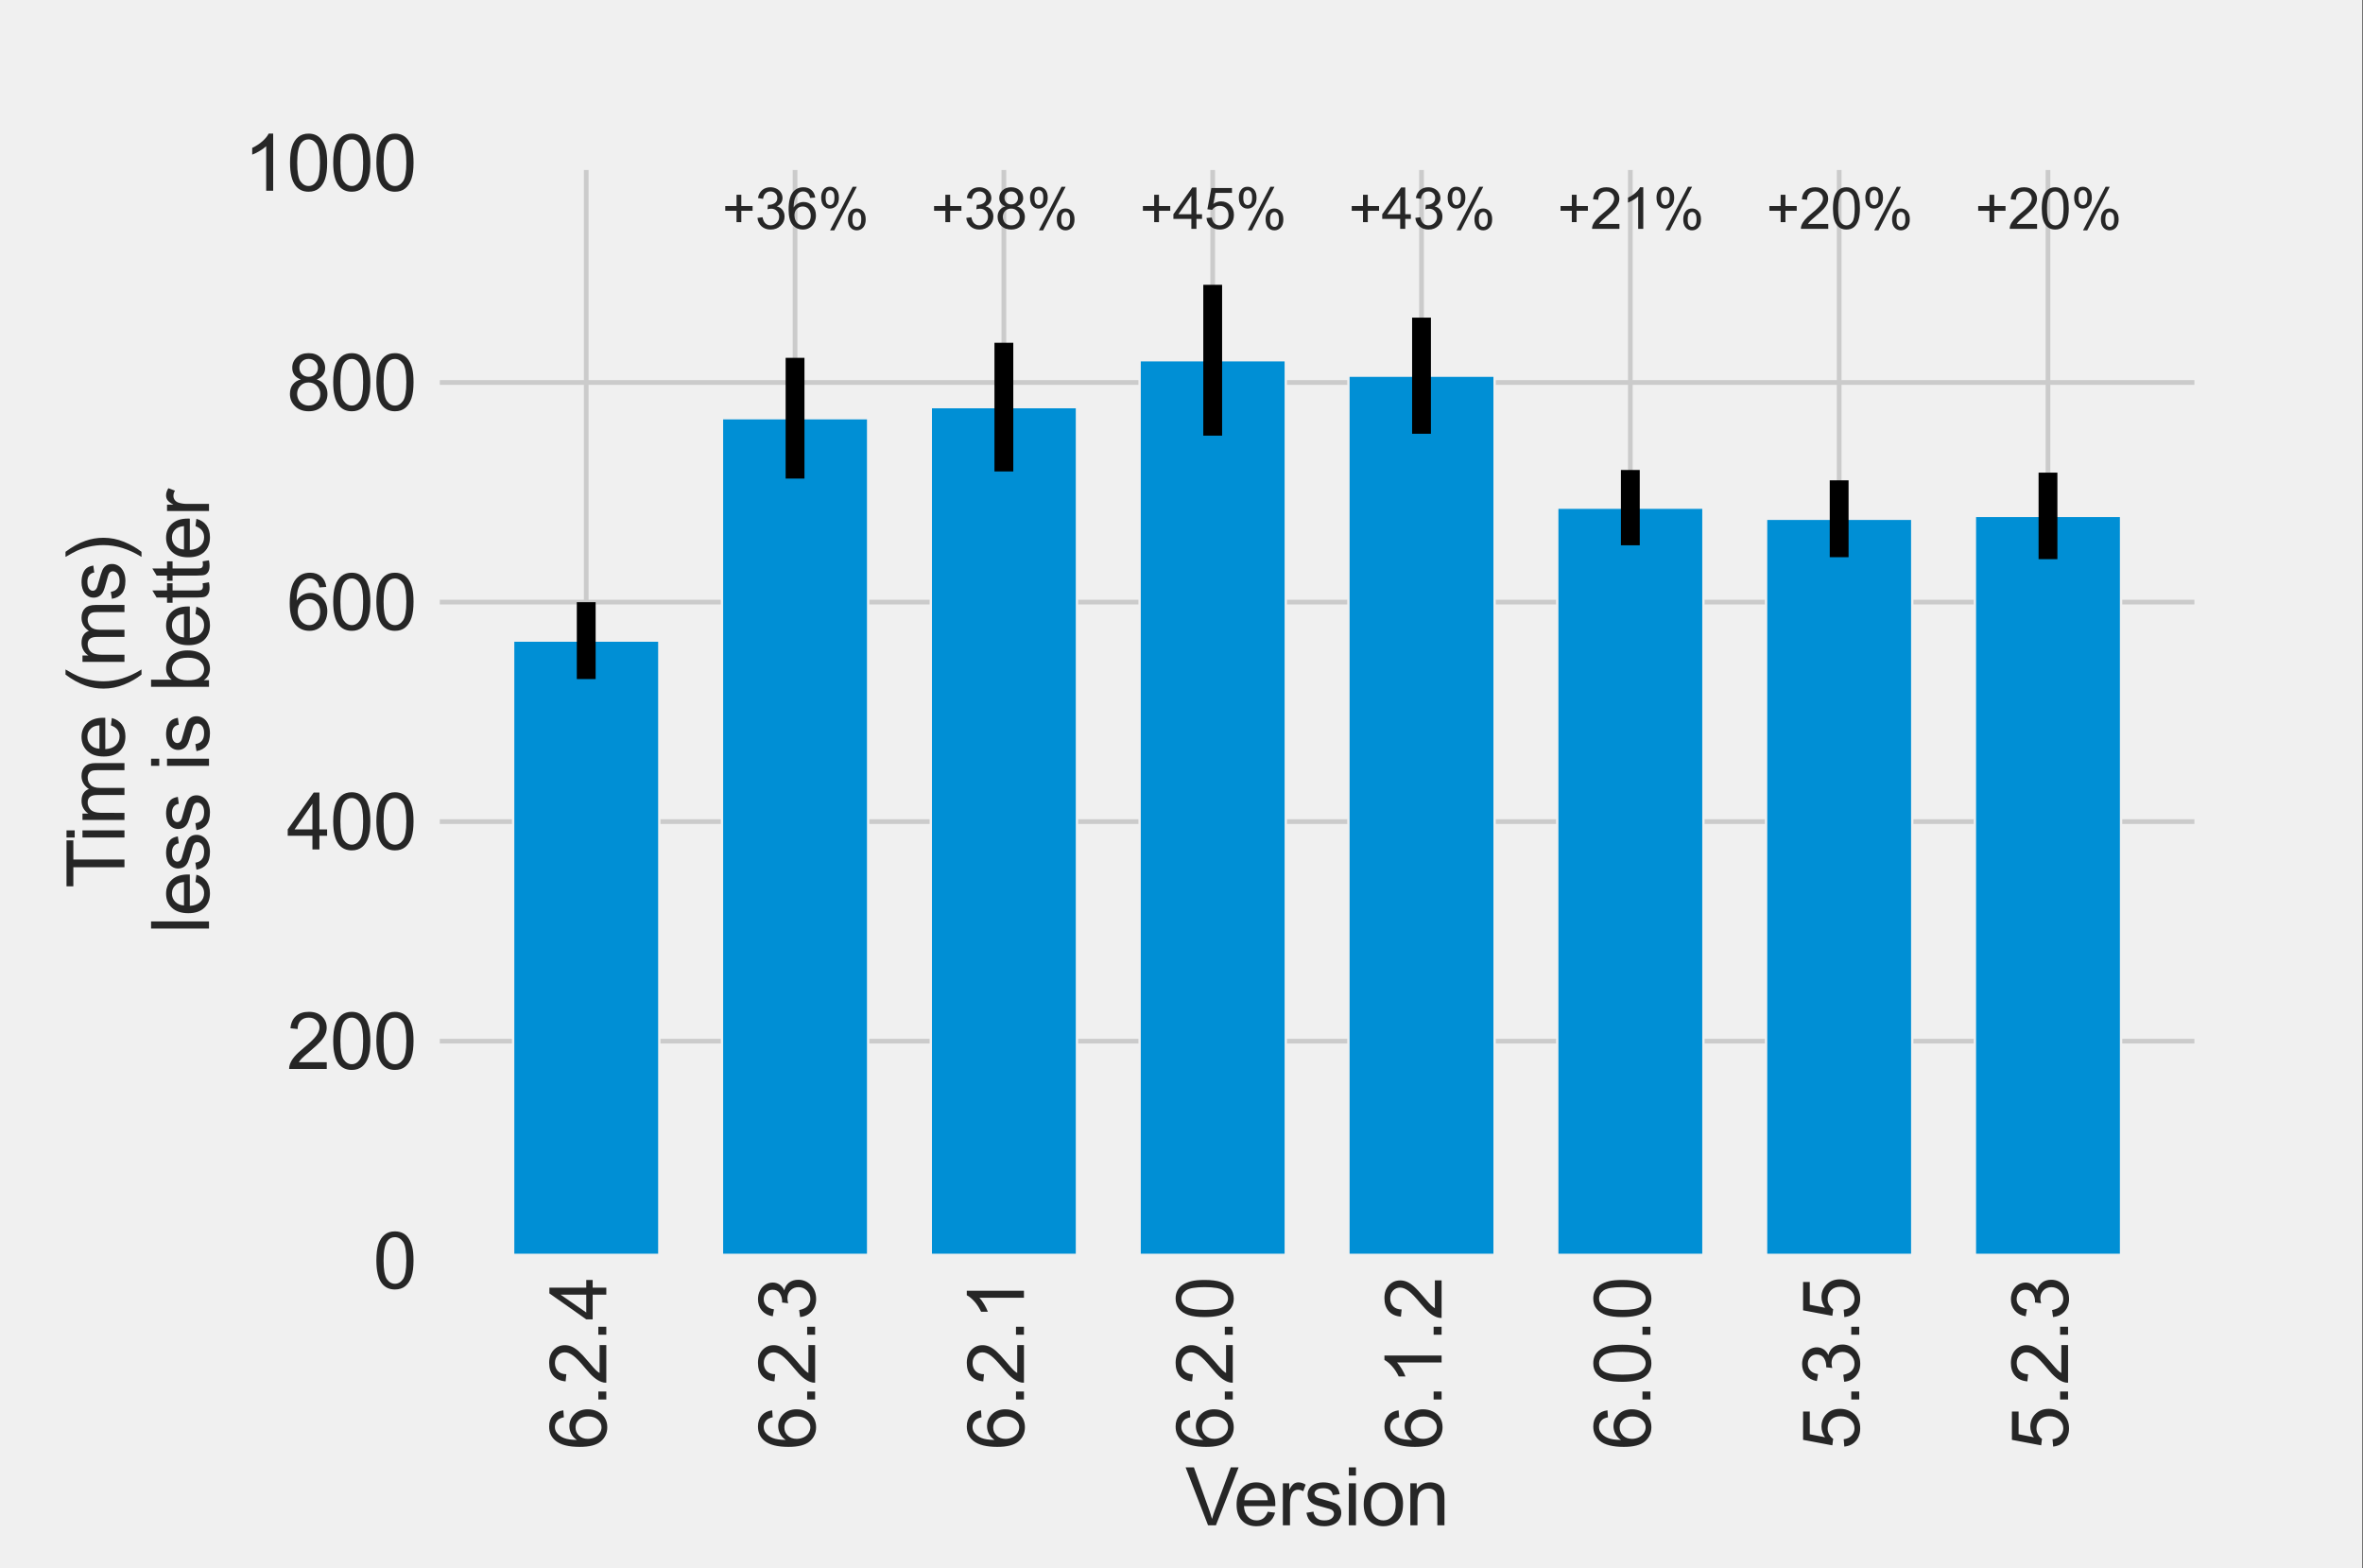 <?xml version="1.0" encoding="UTF-8" standalone="no"?>
<svg
   width="502.118pt"
   height="333.204pt"
   viewBox="0 0 502.118 333.204"
   version="1.1"
   id="svg1550"
   sodipodi:docname="version_bench.svg"
   inkscape:version="1.1.2 (0a00cf5339, 2022-02-04)"
   xmlns:inkscape="http://www.inkscape.org/namespaces/inkscape"
   xmlns:sodipodi="http://sodipodi.sourceforge.net/DTD/sodipodi-0.dtd"
   xmlns:xlink="http://www.w3.org/1999/xlink"
   xmlns="http://www.w3.org/2000/svg"
   xmlns:svg="http://www.w3.org/2000/svg"
   xmlns:rdf="http://www.w3.org/1999/02/22-rdf-syntax-ns#"
   xmlns:cc="http://creativecommons.org/ns#"
   xmlns:dc="http://purl.org/dc/elements/1.1/">
  <rect x="0" y="0" width="502.118" height="333.204" fill="#333333" stroke="none"/>
  <sodipodi:namedview
     id="namedview1552"
     pagecolor="#ffffff"
     bordercolor="#666666"
     borderopacity="1.0"
     inkscape:pageshadow="2"
     inkscape:pageopacity="0.0"
     inkscape:pagecheckerboard="0"
     inkscape:document-units="pt"
     showgrid="false"
     fit-margin-top="0"
     fit-margin-left="0"
     fit-margin-right="0"
     fit-margin-bottom="0"
     inkscape:zoom="1.2190226"
     inkscape:cx="364.63638"
     inkscape:cy="192.36722"
     inkscape:window-width="1904"
     inkscape:window-height="1036"
     inkscape:window-x="8"
     inkscape:window-y="36"
     inkscape:window-maximized="1"
     inkscape:current-layer="figure_1" />
  <defs
     id="defs1077">
    <style
       type="text/css"
       id="style1075">*{stroke-linejoin: round; stroke-linecap: butt}</style>
  </defs>
  <g
     id="figure_1"
     transform="translate(57.394,0.071)">
    <g
       id="patch_1"
       transform="matrix(1.162,0,0,1.157,-57.394,-0.071)">
      <path
         d="M 0,288 H 432 V 0 H 0 Z"
         style="fill:#f0f0f0"
         id="path1079" />
    </g>
    <g
       id="axes_1">
      <g
         id="patch_2">
        <path
           d="M 34.56,267.84 H 410.4 V 34.56 H 34.56 Z"
           style="fill:#f0f0f0"
           id="path1082" />
      </g>
      <g
         id="matplotlib.axis_1">
        <g
           id="xtick_1">
          <g
             id="line2d_1">
            <path
               d="M 67.174,267.84 V 34.56"
               clip-path="url(#pae4fb31772)"
               style="fill:none;stroke:#cbcbcb"
               id="path1085" />
          </g>
          <g
             id="text_1">
            <!-- 6.2.4 -->
            <g
               style="fill:#262626"
               transform="matrix(0,-0.165,-0.165,0,71.44,308.034)"
               id="g1104">
              <defs
                 id="defs1092">
                <path
                   id="ArialMT-36"
                   d="m 3184,3459 -559,-43 q -75,331 -212,481 -229,241 -563,241 -269,0 -472,-150 -265,-194 -419,-566 -153,-372 -159,-1059 203,309 497,459 294,150 616,150 562,0 957,-414 396,-414 396,-1070 0,-432 -186,-802 Q 2894,316 2569,119 2244,-78 1831,-78 1128,-78 684,439 241,956 241,2144 q 0,1328 490,1931 428,525 1153,525 541,0 886,-303 346,-303 414,-838 z M 888,1484 q 0,-290 123,-556 123,-265 345,-405 222,-139 466,-139 356,0 612,287 257,288 257,782 0,475 -254,748 -253,274 -637,274 -381,0 -647,-274 -265,-273 -265,-717 z"
                   transform="scale(0.016)" />
                <path
                   id="ArialMT-2e"
                   d="m 581,0 v 641 h 641 V 0 Z"
                   transform="scale(0.016)" />
                <path
                   id="ArialMT-32"
                   d="M 3222,541 V 0 H 194 q -6,203 65,391 116,309 370,609 255,300 737,694 747,612 1009,970 263,358 263,677 0,334 -240,563 -239,230 -623,230 -406,0 -650,-244 -244,-243 -247,-674 l -578,59 q 59,647 446,986 388,339 1042,339 659,0 1043,-366 385,-365 385,-906 0,-275 -113,-541 Q 2991,2522 2730,2228 2469,1934 1863,1422 1356,997 1212,845 1069,694 975,541 Z"
                   transform="scale(0.016)" />
                <path
                   id="ArialMT-34"
                   d="M 2069,0 V 1097 H 81 v 516 l 2091,2968 h 459 V 1613 h 619 V 1097 H 2631 V 0 Z m 0,1613 V 3678 L 634,1613 Z"
                   transform="scale(0.016)" />
              </defs>
              <use
                 xlink:href="#ArialMT-36"
                 id="use1094"
                 x="0"
                 y="0"
                 width="100%"
                 height="100%" />
              <use
                 xlink:href="#ArialMT-2e"
                 x="55.615"
                 id="use1096"
                 y="0"
                 width="100%"
                 height="100%" />
              <use
                 xlink:href="#ArialMT-32"
                 x="83.398"
                 id="use1098"
                 y="0"
                 width="100%"
                 height="100%" />
              <use
                 xlink:href="#ArialMT-2e"
                 x="139.014"
                 id="use1100"
                 y="0"
                 width="100%"
                 height="100%" />
              <use
                 xlink:href="#ArialMT-34"
                 x="166.797"
                 id="use1102"
                 y="0"
                 width="100%"
                 height="100%" />
            </g>
          </g>
        </g>
        <g
           id="xtick_2">
          <g
             id="line2d_2">
            <path
               d="M 111.547,267.84 V 34.56"
               clip-path="url(#pae4fb31772)"
               style="fill:none;stroke:#cbcbcb"
               id="path1108" />
          </g>
          <g
             id="text_2">
            <!-- 6.2.3 -->
            <g
               style="fill:#262626"
               transform="matrix(0,-0.165,-0.165,0,115.813,308.034)"
               id="g1124">
              <defs
                 id="defs1112">
                <path
                   id="ArialMT-33"
                   d="m 269,1209 562,75 q 97,-478 330,-689 233,-211 567,-211 397,0 670,275 274,275 274,682 0,387 -253,638 -253,252 -644,252 -159,0 -397,-62 l 63,494 q 56,-7 90,-7 360,0 647,187 288,188 288,579 0,309 -210,512 -209,204 -540,204 -328,0 -547,-207 -219,-206 -281,-618 l -563,100 q 103,565 468,876 366,311 910,311 375,0 690,-161 316,-161 483,-439 168,-278 168,-591 0,-296 -160,-540 -159,-244 -471,-388 406,-93 631,-389 225,-295 225,-739 Q 3269,753 2831,336 2394,-81 1725,-81 1122,-81 723,278 325,638 269,1209 Z"
                   transform="scale(0.016)" />
              </defs>
              <use
                 xlink:href="#ArialMT-36"
                 id="use1114"
                 x="0"
                 y="0"
                 width="100%"
                 height="100%" />
              <use
                 xlink:href="#ArialMT-2e"
                 x="55.615"
                 id="use1116"
                 y="0"
                 width="100%"
                 height="100%" />
              <use
                 xlink:href="#ArialMT-32"
                 x="83.398"
                 id="use1118"
                 y="0"
                 width="100%"
                 height="100%" />
              <use
                 xlink:href="#ArialMT-2e"
                 x="139.014"
                 id="use1120"
                 y="0"
                 width="100%"
                 height="100%" />
              <use
                 xlink:href="#ArialMT-33"
                 x="166.797"
                 id="use1122"
                 y="0"
                 width="100%"
                 height="100%" />
            </g>
          </g>
        </g>
        <g
           id="xtick_3">
          <g
             id="line2d_3">
            <path
               d="M 155.92,267.84 V 34.56"
               clip-path="url(#pae4fb31772)"
               style="fill:none;stroke:#cbcbcb"
               id="path1128" />
          </g>
          <g
             id="text_3">
            <!-- 6.2.1 -->
            <g
               style="fill:#262626"
               transform="matrix(0,-0.165,-0.165,0,160.186,308.034)"
               id="g1144">
              <defs
                 id="defs1132">
                <path
                   id="ArialMT-31"
                   d="M 2384,0 H 1822 V 3584 Q 1619,3391 1289,3197 959,3003 697,2906 v 544 q 472,222 825,537 353,316 500,613 h 362 z"
                   transform="scale(0.016)" />
              </defs>
              <use
                 xlink:href="#ArialMT-36"
                 id="use1134"
                 x="0"
                 y="0"
                 width="100%"
                 height="100%" />
              <use
                 xlink:href="#ArialMT-2e"
                 x="55.615"
                 id="use1136"
                 y="0"
                 width="100%"
                 height="100%" />
              <use
                 xlink:href="#ArialMT-32"
                 x="83.398"
                 id="use1138"
                 y="0"
                 width="100%"
                 height="100%" />
              <use
                 xlink:href="#ArialMT-2e"
                 x="139.014"
                 id="use1140"
                 y="0"
                 width="100%"
                 height="100%" />
              <use
                 xlink:href="#ArialMT-31"
                 x="166.797"
                 id="use1142"
                 y="0"
                 width="100%"
                 height="100%" />
            </g>
          </g>
        </g>
        <g
           id="xtick_4">
          <g
             id="line2d_4">
            <path
               d="M 200.293,267.84 V 34.56"
               clip-path="url(#pae4fb31772)"
               style="fill:none;stroke:#cbcbcb"
               id="path1148" />
          </g>
          <g
             id="text_4">
            <!-- 6.2.0 -->
            <g
               style="fill:#262626"
               transform="matrix(0,-0.165,-0.165,0,204.559,308.034)"
               id="g1164">
              <defs
                 id="defs1152">
                <path
                   id="ArialMT-30"
                   d="m 266,2259 q 0,813 167,1308 167,496 496,764 330,269 830,269 369,0 647,-149 278,-148 459,-428 182,-279 285,-681 103,-401 103,-1083 0,-806 -166,-1301 Q 2922,463 2592,192 2263,-78 1759,-78 1097,-78 719,397 266,969 266,2259 Z m 578,0 q 0,-1128 264,-1502 264,-373 651,-373 388,0 652,375 264,375 264,1500 0,1132 -264,1503 -264,372 -658,372 -387,0 -619,-328 Q 844,3388 844,2259 Z"
                   transform="scale(0.016)" />
              </defs>
              <use
                 xlink:href="#ArialMT-36"
                 id="use1154"
                 x="0"
                 y="0"
                 width="100%"
                 height="100%" />
              <use
                 xlink:href="#ArialMT-2e"
                 x="55.615"
                 id="use1156"
                 y="0"
                 width="100%"
                 height="100%" />
              <use
                 xlink:href="#ArialMT-32"
                 x="83.398"
                 id="use1158"
                 y="0"
                 width="100%"
                 height="100%" />
              <use
                 xlink:href="#ArialMT-2e"
                 x="139.014"
                 id="use1160"
                 y="0"
                 width="100%"
                 height="100%" />
              <use
                 xlink:href="#ArialMT-30"
                 x="166.797"
                 id="use1162"
                 y="0"
                 width="100%"
                 height="100%" />
            </g>
          </g>
        </g>
        <g
           id="xtick_5">
          <g
             id="line2d_5">
            <path
               d="M 244.667,267.84 V 34.56"
               clip-path="url(#pae4fb31772)"
               style="fill:none;stroke:#cbcbcb"
               id="path1168" />
          </g>
          <g
             id="text_5">
            <!-- 6.1.2 -->
            <g
               style="fill:#262626"
               transform="matrix(0,-0.165,-0.165,0,248.932,308.034)"
               id="g1181">
              <use
                 xlink:href="#ArialMT-36"
                 id="use1171"
                 x="0"
                 y="0"
                 width="100%"
                 height="100%" />
              <use
                 xlink:href="#ArialMT-2e"
                 x="55.615"
                 id="use1173"
                 y="0"
                 width="100%"
                 height="100%" />
              <use
                 xlink:href="#ArialMT-31"
                 x="83.398"
                 id="use1175"
                 y="0"
                 width="100%"
                 height="100%" />
              <use
                 xlink:href="#ArialMT-2e"
                 x="139.014"
                 id="use1177"
                 y="0"
                 width="100%"
                 height="100%" />
              <use
                 xlink:href="#ArialMT-32"
                 x="166.797"
                 id="use1179"
                 y="0"
                 width="100%"
                 height="100%" />
            </g>
          </g>
        </g>
        <g
           id="xtick_6">
          <g
             id="line2d_6">
            <path
               d="M 289.04,267.84 V 34.56"
               clip-path="url(#pae4fb31772)"
               style="fill:none;stroke:#cbcbcb"
               id="path1185" />
          </g>
          <g
             id="text_6">
            <!-- 6.0.0 -->
            <g
               style="fill:#262626"
               transform="matrix(0,-0.165,-0.165,0,293.305,308.034)"
               id="g1198">
              <use
                 xlink:href="#ArialMT-36"
                 id="use1188"
                 x="0"
                 y="0"
                 width="100%"
                 height="100%" />
              <use
                 xlink:href="#ArialMT-2e"
                 x="55.615"
                 id="use1190"
                 y="0"
                 width="100%"
                 height="100%" />
              <use
                 xlink:href="#ArialMT-30"
                 x="83.398"
                 id="use1192"
                 y="0"
                 width="100%"
                 height="100%" />
              <use
                 xlink:href="#ArialMT-2e"
                 x="139.014"
                 id="use1194"
                 y="0"
                 width="100%"
                 height="100%" />
              <use
                 xlink:href="#ArialMT-30"
                 x="166.797"
                 id="use1196"
                 y="0"
                 width="100%"
                 height="100%" />
            </g>
          </g>
        </g>
        <g
           id="xtick_7">
          <g
             id="line2d_7">
            <path
               d="M 333.413,267.84 V 34.56"
               clip-path="url(#pae4fb31772)"
               style="fill:none;stroke:#cbcbcb"
               id="path1202" />
          </g>
          <g
             id="text_7">
            <!-- 5.3.5 -->
            <g
               style="fill:#262626"
               transform="matrix(0,-0.165,-0.165,0,337.678,308.034)"
               id="g1218">
              <defs
                 id="defs1206">
                <path
                   id="ArialMT-35"
                   d="m 266,1200 590,50 q 66,-431 305,-649 239,-217 577,-217 406,0 687,306 281,307 281,813 0,481 -270,759 -270,279 -708,279 -272,0 -491,-124 -218,-123 -343,-320 l -528,69 443,2353 H 3088 V 3981 H 1259 L 1013,2750 q 412,288 865,288 600,0 1012,-416 413,-416 413,-1069 Q 3303,931 2941,478 2500,-78 1738,-78 1113,-78 717,272 322,622 266,1200 Z"
                   transform="scale(0.016)" />
              </defs>
              <use
                 xlink:href="#ArialMT-35"
                 id="use1208"
                 x="0"
                 y="0"
                 width="100%"
                 height="100%" />
              <use
                 xlink:href="#ArialMT-2e"
                 x="55.615"
                 id="use1210"
                 y="0"
                 width="100%"
                 height="100%" />
              <use
                 xlink:href="#ArialMT-33"
                 x="83.398"
                 id="use1212"
                 y="0"
                 width="100%"
                 height="100%" />
              <use
                 xlink:href="#ArialMT-2e"
                 x="139.014"
                 id="use1214"
                 y="0"
                 width="100%"
                 height="100%" />
              <use
                 xlink:href="#ArialMT-35"
                 x="166.797"
                 id="use1216"
                 y="0"
                 width="100%"
                 height="100%" />
            </g>
          </g>
        </g>
        <g
           id="xtick_8">
          <g
             id="line2d_8">
            <path
               d="M 377.786,267.84 V 34.56"
               clip-path="url(#pae4fb31772)"
               style="fill:none;stroke:#cbcbcb"
               id="path1222" />
          </g>
          <g
             id="text_8">
            <!-- 5.2.3 -->
            <g
               style="fill:#262626"
               transform="matrix(0,-0.165,-0.165,0,382.051,308.034)"
               id="g1235">
              <use
                 xlink:href="#ArialMT-35"
                 id="use1225"
                 x="0"
                 y="0"
                 width="100%"
                 height="100%" />
              <use
                 xlink:href="#ArialMT-2e"
                 x="55.615"
                 id="use1227"
                 y="0"
                 width="100%"
                 height="100%" />
              <use
                 xlink:href="#ArialMT-32"
                 x="83.398"
                 id="use1229"
                 y="0"
                 width="100%"
                 height="100%" />
              <use
                 xlink:href="#ArialMT-2e"
                 x="139.014"
                 id="use1231"
                 y="0"
                 width="100%"
                 height="100%" />
              <use
                 xlink:href="#ArialMT-33"
                 x="166.797"
                 id="use1233"
                 y="0"
                 width="100%"
                 height="100%" />
            </g>
          </g>
        </g>
        <g
           id="text_9">
          <!-- Version -->
          <g
             style="fill:#262626"
             transform="matrix(0.168,0,0,-0.168,194.462,324.06)"
             id="g1262">
            <defs
               id="defs1246">
              <path
                 id="ArialMT-56"
                 d="M 1803,0 28,4581 H 684 L 1875,1253 q 144,-400 241,-750 106,375 247,750 l 1237,3328 h 619 L 2425,0 Z"
                 transform="scale(0.016)" />
              <path
                 id="ArialMT-65"
                 d="m 2694,1069 581,-72 Q 3138,488 2766,206 2394,-75 1816,-75 1088,-75 661,373 234,822 234,1631 q 0,838 431,1300 432,463 1119,463 666,0 1088,-453 422,-453 422,-1275 0,-50 -3,-150 H 816 q 31,-547 309,-838 278,-290 694,-290 309,0 528,162 219,163 347,519 z M 847,1978 h 1853 q -37,419 -212,628 -269,325 -697,325 -388,0 -652,-259 -264,-259 -292,-694 z"
                 transform="scale(0.016)" />
              <path
                 id="ArialMT-72"
                 d="m 416,0 v 3319 h 506 v -503 q 194,353 358,465 164,113 361,113 284,0 578,-181 l -194,-522 q -206,122 -412,122 -185,0 -332,-111 -147,-111 -209,-308 -94,-300 -94,-656 V 0 Z"
                 transform="scale(0.016)" />
              <path
                 id="ArialMT-73"
                 d="m 197,991 556,87 q 47,-334 261,-512 214,-178 599,-178 387,0 574,157 188,158 188,371 0,190 -166,300 -115,75 -575,190 -618,157 -857,271 -239,114 -363,315 -123,202 -123,446 0,221 101,410 102,190 277,315 131,96 357,163 227,68 487,68 390,0 685,-113 296,-112 436,-305 141,-192 194,-513 l -550,-75 q -37,256 -217,399 -180,144 -508,144 -387,0 -553,-128 -166,-128 -166,-300 0,-109 69,-197 69,-90 216,-150 84,-31 497,-143 597,-160 832,-262 236,-101 370,-295 135,-193 135,-481 0,-281 -164,-530 Q 2625,197 2315,61 2006,-75 1616,-75 969,-75 630,194 291,463 197,991 Z"
                 transform="scale(0.016)" />
              <path
                 id="ArialMT-69"
                 d="m 425,3934 v 647 H 988 V 3934 Z M 425,0 V 3319 H 988 V 0 Z"
                 transform="scale(0.016)" />
              <path
                 id="ArialMT-6f"
                 d="m 213,1659 q 0,922 512,1366 428,369 1044,369 684,0 1118,-449 435,-448 435,-1239 0,-640 -192,-1008 Q 2938,331 2570,128 2203,-75 1769,-75 1072,-75 642,372 213,819 213,1659 Z m 578,0 q 0,-637 278,-954 278,-317 700,-317 419,0 697,318 278,319 278,972 0,616 -280,933 -280,317 -695,317 -422,0 -700,-316 -278,-315 -278,-953 z"
                 transform="scale(0.016)" />
              <path
                 id="ArialMT-6e"
                 d="m 422,0 v 3319 h 506 v -472 q 366,547 1056,547 300,0 552,-108 252,-108 377,-283 125,-175 175,-415 31,-157 31,-547 V 0 h -563 v 2019 q 0,344 -66,514 -65,170 -232,271 -167,102 -392,102 -360,0 -621,-228 Q 984,2450 984,1813 V 0 Z"
                 transform="scale(0.016)" />
            </defs>
            <use
               xlink:href="#ArialMT-56"
               id="use1248"
               x="0"
               y="0"
               width="100%"
               height="100%" />
            <use
               xlink:href="#ArialMT-65"
               x="61.199"
               id="use1250"
               y="0"
               width="100%"
               height="100%" />
            <use
               xlink:href="#ArialMT-72"
               x="116.814"
               id="use1252"
               y="0"
               width="100%"
               height="100%" />
            <use
               xlink:href="#ArialMT-73"
               x="150.115"
               id="use1254"
               y="0"
               width="100%"
               height="100%" />
            <use
               xlink:href="#ArialMT-69"
               x="200.115"
               id="use1256"
               y="0"
               width="100%"
               height="100%" />
            <use
               xlink:href="#ArialMT-6f"
               x="222.332"
               id="use1258"
               y="0"
               width="100%"
               height="100%" />
            <use
               xlink:href="#ArialMT-6e"
               x="277.947"
               id="use1260"
               y="0"
               width="100%"
               height="100%" />
          </g>
        </g>
      </g>
      <g
         id="matplotlib.axis_2">
        <g
           id="ytick_1">
          <g
             id="line2d_9">
            <path
               d="M 34.56,267.84 H 410.4"
               clip-path="url(#pae4fb31772)"
               style="fill:none;stroke:#cbcbcb"
               id="path1266" />
          </g>
          <g
             id="text_10">
            <!-- 0 -->
            <g
               style="fill:#262626"
               transform="matrix(0.165,0,0,-0.165,21.884,273.745)"
               id="g1271">
              <use
                 xlink:href="#ArialMT-30"
                 id="use1269"
                 x="0"
                 y="0"
                 width="100%"
                 height="100%" />
            </g>
          </g>
        </g>
        <g
           id="ytick_2">
          <g
             id="line2d_10">
            <path
               d="M 34.56,221.184 H 410.4"
               clip-path="url(#pae4fb31772)"
               style="fill:none;stroke:#cbcbcb"
               id="path1275" />
          </g>
          <g
             id="text_11">
            <!-- 200 -->
            <g
               style="fill:#262626"
               transform="matrix(0.165,0,0,-0.165,3.533,227.089)"
               id="g1284">
              <use
                 xlink:href="#ArialMT-32"
                 id="use1278"
                 x="0"
                 y="0"
                 width="100%"
                 height="100%" />
              <use
                 xlink:href="#ArialMT-30"
                 x="55.615"
                 id="use1280"
                 y="0"
                 width="100%"
                 height="100%" />
              <use
                 xlink:href="#ArialMT-30"
                 x="111.23"
                 id="use1282"
                 y="0"
                 width="100%"
                 height="100%" />
            </g>
          </g>
        </g>
        <g
           id="ytick_3">
          <g
             id="line2d_11">
            <path
               d="M 34.56,174.528 H 410.4"
               clip-path="url(#pae4fb31772)"
               style="fill:none;stroke:#cbcbcb"
               id="path1288" />
          </g>
          <g
             id="text_12">
            <!-- 400 -->
            <g
               style="fill:#262626"
               transform="matrix(0.165,0,0,-0.165,3.533,180.433)"
               id="g1297">
              <use
                 xlink:href="#ArialMT-34"
                 id="use1291"
                 x="0"
                 y="0"
                 width="100%"
                 height="100%" />
              <use
                 xlink:href="#ArialMT-30"
                 x="55.615"
                 id="use1293"
                 y="0"
                 width="100%"
                 height="100%" />
              <use
                 xlink:href="#ArialMT-30"
                 x="111.23"
                 id="use1295"
                 y="0"
                 width="100%"
                 height="100%" />
            </g>
          </g>
        </g>
        <g
           id="ytick_4">
          <g
             id="line2d_12">
            <path
               d="M 34.56,127.872 H 410.4"
               clip-path="url(#pae4fb31772)"
               style="fill:none;stroke:#cbcbcb"
               id="path1301" />
          </g>
          <g
             id="text_13">
            <!-- 600 -->
            <g
               style="fill:#262626"
               transform="matrix(0.165,0,0,-0.165,3.533,133.777)"
               id="g1310">
              <use
                 xlink:href="#ArialMT-36"
                 id="use1304"
                 x="0"
                 y="0"
                 width="100%"
                 height="100%" />
              <use
                 xlink:href="#ArialMT-30"
                 x="55.615"
                 id="use1306"
                 y="0"
                 width="100%"
                 height="100%" />
              <use
                 xlink:href="#ArialMT-30"
                 x="111.23"
                 id="use1308"
                 y="0"
                 width="100%"
                 height="100%" />
            </g>
          </g>
        </g>
        <g
           id="ytick_5">
          <g
             id="line2d_13">
            <path
               d="M 34.56,81.216 H 410.4"
               clip-path="url(#pae4fb31772)"
               style="fill:none;stroke:#cbcbcb"
               id="path1314" />
          </g>
          <g
             id="text_14">
            <!-- 800 -->
            <g
               style="fill:#262626"
               transform="matrix(0.165,0,0,-0.165,3.533,87.121)"
               id="g1326">
              <defs
                 id="defs1318">
                <path
                   id="ArialMT-38"
                   d="m 1131,2484 q -350,129 -519,366 -168,238 -168,569 0,500 359,840 360,341 956,341 600,0 966,-349 366,-348 366,-848 0,-319 -168,-555 -167,-235 -507,-364 422,-137 642,-444 220,-306 220,-731 0,-587 -416,-987 Q 2447,-78 1769,-78 1091,-78 675,323 259,725 259,1325 q 0,447 227,748 227,302 645,411 z m -112,954 q 0,-325 209,-532 210,-206 544,-206 325,0 533,204 208,205 208,502 0,310 -215,521 -214,211 -532,211 -322,0 -535,-207 -212,-206 -212,-493 z M 838,1322 q 0,-241 114,-466 114,-225 339,-349 225,-123 484,-123 403,0 665,259 263,260 263,660 0,406 -270,672 -270,266 -677,266 -397,0 -658,-263 -260,-262 -260,-656 z"
                   transform="scale(0.016)" />
              </defs>
              <use
                 xlink:href="#ArialMT-38"
                 id="use1320"
                 x="0"
                 y="0"
                 width="100%"
                 height="100%" />
              <use
                 xlink:href="#ArialMT-30"
                 x="55.615"
                 id="use1322"
                 y="0"
                 width="100%"
                 height="100%" />
              <use
                 xlink:href="#ArialMT-30"
                 x="111.23"
                 id="use1324"
                 y="0"
                 width="100%"
                 height="100%" />
            </g>
          </g>
        </g>
        <g
           id="ytick_6">
          <g
             id="line2d_14">
            <path
               d="M 34.56,34.56 H 410.4"
               clip-path="url(#pae4fb31772)"
               style="fill:none;stroke:#cbcbcb"
               id="path1330" />
          </g>
          <g
             id="text_15">
            <!-- 1000 -->
            <g
               style="fill:#262626"
               transform="matrix(0.165,0,0,-0.165,-5.642,40.465)"
               id="g1341">
              <use
                 xlink:href="#ArialMT-31"
                 id="use1333"
                 x="0"
                 y="0"
                 width="100%"
                 height="100%" />
              <use
                 xlink:href="#ArialMT-30"
                 x="55.615"
                 id="use1335"
                 y="0"
                 width="100%"
                 height="100%" />
              <use
                 xlink:href="#ArialMT-30"
                 x="111.23"
                 id="use1337"
                 y="0"
                 width="100%"
                 height="100%" />
              <use
                 xlink:href="#ArialMT-30"
                 x="166.846"
                 id="use1339"
                 y="0"
                 width="100%"
                 height="100%" />
            </g>
          </g>
        </g>
        <g
           id="text_16">
          <!-- Time (ms) -->
          <g
             style="fill:#262626"
             transform="matrix(0,-0.168,-0.168,0,-30.947,188.674)"
             id="g1370">
            <defs
               id="defs1350">
              <path
                 id="ArialMT-54"
                 d="M 1659,0 V 4041 H 150 v 540 H 3781 V 4041 H 2266 V 0 Z"
                 transform="scale(0.016)" />
              <path
                 id="ArialMT-6d"
                 d="m 422,0 v 3319 h 503 v -466 q 156,244 415,392 260,149 591,149 369,0 605,-153 236,-153 333,-428 394,581 1025,581 494,0 759,-274 266,-273 266,-842 V 0 h -560 v 2091 q 0,337 -55,485 -54,149 -198,239 -143,91 -337,91 -350,0 -582,-233 -231,-232 -231,-745 V 0 h -562 v 2156 q 0,375 -138,562 -137,188 -450,188 -237,0 -439,-125 -201,-125 -292,-366 -91,-240 -91,-693 V 0 Z"
                 transform="scale(0.016)" />
              <path
                 id="ArialMT-20"
                 transform="scale(0.016)" />
              <path
                 id="ArialMT-28"
                 d="M 1497,-1347 Q 1031,-759 709,28 388,816 388,1659 q 0,744 240,1425 281,791 869,1575 h 403 Q 1522,4009 1400,3731 1209,3300 1100,2831 966,2247 966,1656 966,153 1900,-1347 Z"
                 transform="scale(0.016)" />
              <path
                 id="ArialMT-29"
                 d="M 791,-1347 H 388 q 934,1500 934,3003 0,588 -134,1166 -107,469 -297,900 -122,281 -503,937 h 403 q 587,-784 868,-1575 241,-681 241,-1425 0,-843 -324,-1631 -323,-787 -785,-1375 z"
                 transform="scale(0.016)" />
            </defs>
            <use
               xlink:href="#ArialMT-54"
               id="use1352"
               x="0"
               y="0"
               width="100%"
               height="100%" />
            <use
               xlink:href="#ArialMT-69"
               x="57.334"
               id="use1354"
               y="0"
               width="100%"
               height="100%" />
            <use
               xlink:href="#ArialMT-6d"
               x="79.551"
               id="use1356"
               y="0"
               width="100%"
               height="100%" />
            <use
               xlink:href="#ArialMT-65"
               x="162.852"
               id="use1358"
               y="0"
               width="100%"
               height="100%" />
            <use
               xlink:href="#ArialMT-20"
               x="218.467"
               id="use1360"
               y="0"
               width="100%"
               height="100%" />
            <use
               xlink:href="#ArialMT-28"
               x="246.25"
               id="use1362"
               y="0"
               width="100%"
               height="100%" />
            <use
               xlink:href="#ArialMT-6d"
               x="279.551"
               id="use1364"
               y="0"
               width="100%"
               height="100%" />
            <use
               xlink:href="#ArialMT-73"
               x="362.852"
               id="use1366"
               y="0"
               width="100%"
               height="100%" />
            <use
               xlink:href="#ArialMT-29"
               x="412.852"
               id="use1368"
               y="0"
               width="100%"
               height="100%" />
          </g>
          <!-- less is better -->
          <g
             style="fill:#262626"
             transform="matrix(0,-0.168,-0.168,0,-12.981,198.349)"
             id="g1405">
            <defs
               id="defs1375">
              <path
                 id="ArialMT-6c"
                 d="M 409,0 V 4581 H 972 V 0 Z"
                 transform="scale(0.016)" />
              <path
                 id="ArialMT-62"
                 d="M 941,0 H 419 V 4581 H 981 V 2947 q 357,447 910,447 306,0 579,-124 274,-123 450,-347 177,-223 277,-539 100,-315 100,-675 0,-853 -422,-1319 -422,-465 -1012,-465 -588,0 -922,491 z m -7,1684 q 0,-596 163,-862 266,-434 719,-434 368,0 637,320 269,320 269,955 0,650 -258,959 -258,309 -623,309 -369,0 -638,-320 -269,-320 -269,-927 z"
                 transform="scale(0.016)" />
              <path
                 id="ArialMT-74"
                 d="M 1650,503 1731,6 Q 1494,-44 1306,-44 1000,-44 831,53 663,150 594,308 525,466 525,972 V 2881 H 113 v 438 h 412 v 822 l 559,337 V 3319 h 566 V 2881 H 1084 V 941 q 0,-241 30,-310 30,-68 97,-109 67,-41 192,-41 94,0 247,22 z"
                 transform="scale(0.016)" />
            </defs>
            <use
               xlink:href="#ArialMT-6c"
               id="use1377"
               x="0"
               y="0"
               width="100%"
               height="100%" />
            <use
               xlink:href="#ArialMT-65"
               x="22.217"
               id="use1379"
               y="0"
               width="100%"
               height="100%" />
            <use
               xlink:href="#ArialMT-73"
               x="77.832"
               id="use1381"
               y="0"
               width="100%"
               height="100%" />
            <use
               xlink:href="#ArialMT-73"
               x="127.832"
               id="use1383"
               y="0"
               width="100%"
               height="100%" />
            <use
               xlink:href="#ArialMT-20"
               x="177.832"
               id="use1385"
               y="0"
               width="100%"
               height="100%" />
            <use
               xlink:href="#ArialMT-69"
               x="205.615"
               id="use1387"
               y="0"
               width="100%"
               height="100%" />
            <use
               xlink:href="#ArialMT-73"
               x="227.832"
               id="use1389"
               y="0"
               width="100%"
               height="100%" />
            <use
               xlink:href="#ArialMT-20"
               x="277.832"
               id="use1391"
               y="0"
               width="100%"
               height="100%" />
            <use
               xlink:href="#ArialMT-62"
               x="305.615"
               id="use1393"
               y="0"
               width="100%"
               height="100%" />
            <use
               xlink:href="#ArialMT-65"
               x="361.23"
               id="use1395"
               y="0"
               width="100%"
               height="100%" />
            <use
               xlink:href="#ArialMT-74"
               x="416.846"
               id="use1397"
               y="0"
               width="100%"
               height="100%" />
            <use
               xlink:href="#ArialMT-74"
               x="444.629"
               id="use1399"
               y="0"
               width="100%"
               height="100%" />
            <use
               xlink:href="#ArialMT-65"
               x="472.412"
               id="use1401"
               y="0"
               width="100%"
               height="100%" />
            <use
               xlink:href="#ArialMT-72"
               x="528.027"
               id="use1403"
               y="0"
               width="100%"
               height="100%" />
          </g>
        </g>
      </g>
      <g
         id="patch_3">
        <path
           d="M 51.644,267.84 H 82.705 V 136.06 H 51.644 Z"
           clip-path="url(#pae4fb31772)"
           style="fill:#008fd5;stroke:#f0f0f0;stroke-width:0.5;stroke-linejoin:miter"
           id="path1409" />
      </g>
      <g
         id="patch_4">
        <path
           d="M 96.017,267.84 H 127.078 V 88.798 H 96.017 Z"
           clip-path="url(#pae4fb31772)"
           style="fill:#008fd5;stroke:#f0f0f0;stroke-width:0.5;stroke-linejoin:miter"
           id="path1412" />
      </g>
      <g
         id="patch_5">
        <path
           d="m 140.39,267.84 h 31.061 V 86.441 H 140.39 Z"
           clip-path="url(#pae4fb31772)"
           style="fill:#008fd5;stroke:#f0f0f0;stroke-width:0.5;stroke-linejoin:miter"
           id="path1415" />
      </g>
      <g
         id="patch_6">
        <path
           d="m 184.763,267.84 h 31.061 V 76.48 h -31.061 z"
           clip-path="url(#pae4fb31772)"
           style="fill:#008fd5;stroke:#f0f0f0;stroke-width:0.5;stroke-linejoin:miter"
           id="path1418" />
      </g>
      <g
         id="patch_7">
        <path
           d="m 229.136,267.84 h 31.061 V 79.77 h -31.061 z"
           clip-path="url(#pae4fb31772)"
           style="fill:#008fd5;stroke:#f0f0f0;stroke-width:0.5;stroke-linejoin:miter"
           id="path1421" />
      </g>
      <g
         id="patch_8">
        <path
           d="M 273.509,267.84 H 304.57 V 107.81 h -31.061 z"
           clip-path="url(#pae4fb31772)"
           style="fill:#008fd5;stroke:#f0f0f0;stroke-width:0.5;stroke-linejoin:miter"
           id="path1424" />
      </g>
      <g
         id="patch_9">
        <path
           d="m 317.882,267.84 h 31.061 V 110.166 h -31.061 z"
           clip-path="url(#pae4fb31772)"
           style="fill:#008fd5;stroke:#f0f0f0;stroke-width:0.5;stroke-linejoin:miter"
           id="path1427" />
      </g>
      <g
         id="patch_10">
        <path
           d="m 362.255,267.84 h 31.061 V 109.56 h -31.061 z"
           clip-path="url(#pae4fb31772)"
           style="fill:#008fd5;stroke:#f0f0f0;stroke-width:0.5;stroke-linejoin:miter"
           id="path1430" />
      </g>
      <g
         id="LineCollection_1">
        <path
           d="m 67.174,144.225 v -16.33"
           clip-path="url(#pae4fb31772)"
           style="fill:none;stroke:#000000;stroke-width:4"
           id="path1433" />
        <path
           d="M 111.547,101.628 V 75.967"
           clip-path="url(#pae4fb31772)"
           style="fill:none;stroke:#000000;stroke-width:4"
           id="path1435" />
        <path
           d="M 155.92,100.112 V 72.771"
           clip-path="url(#pae4fb31772)"
           style="fill:none;stroke:#000000;stroke-width:4"
           id="path1437" />
        <path
           d="M 200.293,92.507 V 60.454"
           clip-path="url(#pae4fb31772)"
           style="fill:none;stroke:#000000;stroke-width:4"
           id="path1439" />
        <path
           d="M 244.667,92.11 V 67.429"
           clip-path="url(#pae4fb31772)"
           style="fill:none;stroke:#000000;stroke-width:4"
           id="path1441" />
        <path
           d="M 289.04,115.811 V 99.808"
           clip-path="url(#pae4fb31772)"
           style="fill:none;stroke:#000000;stroke-width:4"
           id="path1443" />
        <path
           d="m 333.413,118.331 v -16.33"
           clip-path="url(#pae4fb31772)"
           style="fill:none;stroke:#000000;stroke-width:4"
           id="path1445" />
        <path
           d="M 377.786,118.751 V 100.368"
           clip-path="url(#pae4fb31772)"
           style="fill:none;stroke:#000000;stroke-width:4"
           id="path1447" />
      </g>
      <g
         id="patch_11">
        <path
           d="M 34.56,267.84 V 34.56"
           style="fill:none;stroke:#f0f0f0;stroke-width:3;stroke-linecap:square;stroke-linejoin:miter"
           id="path1450" />
      </g>
      <g
         id="patch_12">
        <path
           d="M 410.4,267.84 V 34.56"
           style="fill:none;stroke:#f0f0f0;stroke-width:3;stroke-linecap:square;stroke-linejoin:miter"
           id="path1453" />
      </g>
      <g
         id="patch_13">
        <path
           d="M 34.56,267.84 H 410.4"
           style="fill:none;stroke:#f0f0f0;stroke-width:3;stroke-linecap:square;stroke-linejoin:miter"
           id="path1456" />
      </g>
      <g
         id="patch_14">
        <path
           d="M 34.56,34.56 H 410.4"
           style="fill:none;stroke:#f0f0f0;stroke-width:3;stroke-linecap:square;stroke-linejoin:miter"
           id="path1459" />
      </g>
      <g
         id="text_17">
        <!-- +36% -->
        <g
           style="fill:#262626"
           transform="matrix(0.12,0,0,-0.12,96.034,48.557)"
           id="g1474">
          <defs
             id="defs1464">
            <path
               id="ArialMT-2b"
               d="M 1603,741 V 1997 H 356 v 525 h 1247 v 1247 h 531 V 2522 H 3381 V 1997 H 2134 V 741 Z"
               transform="scale(0.016)" />
            <path
               id="ArialMT-25"
               d="m 372,3481 q 0,491 247,834 247,344 715,344 432,0 714,-308 283,-307 283,-904 0,-581 -286,-895 -286,-314 -704,-314 -416,0 -693,309 -276,309 -276,934 z m 978,791 q -209,0 -348,-182 -139,-181 -139,-665 0,-441 140,-621 141,-179 347,-179 213,0 352,181 139,182 139,663 0,444 -141,623 -141,180 -350,180 z m 3,-4441 2506,4828 h 457 L 1819,-169 Z m 1981,1244 q 0,494 247,836 247,342 719,342 431,0 714,-308 283,-307 283,-904 0,-582 -286,-896 -286,-314 -708,-314 -415,0 -692,311 -277,311 -277,933 z m 982,791 q -213,0 -352,-182 -139,-181 -139,-665 0,-438 140,-619 141,-181 348,-181 215,0 354,181 139,181 139,663 0,443 -141,623 -140,180 -349,180 z"
               transform="scale(0.016)" />
          </defs>
          <use
             xlink:href="#ArialMT-2b"
             id="use1466"
             x="0"
             y="0"
             width="100%"
             height="100%" />
          <use
             xlink:href="#ArialMT-33"
             x="58.398"
             id="use1468"
             y="0"
             width="100%"
             height="100%" />
          <use
             xlink:href="#ArialMT-36"
             x="114.014"
             id="use1470"
             y="0"
             width="100%"
             height="100%" />
          <use
             xlink:href="#ArialMT-25"
             x="169.629"
             id="use1472"
             y="0"
             width="100%"
             height="100%" />
        </g>
      </g>
      <g
         id="text_18">
        <!-- +38% -->
        <g
           style="fill:#262626"
           transform="matrix(0.12,0,0,-0.12,140.408,48.557)"
           id="g1485">
          <use
             xlink:href="#ArialMT-2b"
             id="use1477"
             x="0"
             y="0"
             width="100%"
             height="100%" />
          <use
             xlink:href="#ArialMT-33"
             x="58.398"
             id="use1479"
             y="0"
             width="100%"
             height="100%" />
          <use
             xlink:href="#ArialMT-38"
             x="114.014"
             id="use1481"
             y="0"
             width="100%"
             height="100%" />
          <use
             xlink:href="#ArialMT-25"
             x="169.629"
             id="use1483"
             y="0"
             width="100%"
             height="100%" />
        </g>
      </g>
      <g
         id="text_19">
        <!-- +45% -->
        <g
           style="fill:#262626"
           transform="matrix(0.12,0,0,-0.12,184.781,48.557)"
           id="g1496">
          <use
             xlink:href="#ArialMT-2b"
             id="use1488"
             x="0"
             y="0"
             width="100%"
             height="100%" />
          <use
             xlink:href="#ArialMT-34"
             x="58.398"
             id="use1490"
             y="0"
             width="100%"
             height="100%" />
          <use
             xlink:href="#ArialMT-35"
             x="114.014"
             id="use1492"
             y="0"
             width="100%"
             height="100%" />
          <use
             xlink:href="#ArialMT-25"
             x="169.629"
             id="use1494"
             y="0"
             width="100%"
             height="100%" />
        </g>
      </g>
      <g
         id="text_20">
        <!-- +43% -->
        <g
           style="fill:#262626"
           transform="matrix(0.12,0,0,-0.12,229.154,48.557)"
           id="g1507">
          <use
             xlink:href="#ArialMT-2b"
             id="use1499"
             x="0"
             y="0"
             width="100%"
             height="100%" />
          <use
             xlink:href="#ArialMT-34"
             x="58.398"
             id="use1501"
             y="0"
             width="100%"
             height="100%" />
          <use
             xlink:href="#ArialMT-33"
             x="114.014"
             id="use1503"
             y="0"
             width="100%"
             height="100%" />
          <use
             xlink:href="#ArialMT-25"
             x="169.629"
             id="use1505"
             y="0"
             width="100%"
             height="100%" />
        </g>
      </g>
      <g
         id="text_21">
        <!-- +21% -->
        <g
           style="fill:#262626"
           transform="matrix(0.12,0,0,-0.12,273.527,48.557)"
           id="g1518">
          <use
             xlink:href="#ArialMT-2b"
             id="use1510"
             x="0"
             y="0"
             width="100%"
             height="100%" />
          <use
             xlink:href="#ArialMT-32"
             x="58.398"
             id="use1512"
             y="0"
             width="100%"
             height="100%" />
          <use
             xlink:href="#ArialMT-31"
             x="114.014"
             id="use1514"
             y="0"
             width="100%"
             height="100%" />
          <use
             xlink:href="#ArialMT-25"
             x="169.629"
             id="use1516"
             y="0"
             width="100%"
             height="100%" />
        </g>
      </g>
      <g
         id="text_22">
        <!-- +20% -->
        <g
           style="fill:#262626"
           transform="matrix(0.12,0,0,-0.12,317.9,48.557)"
           id="g1529">
          <use
             xlink:href="#ArialMT-2b"
             id="use1521"
             x="0"
             y="0"
             width="100%"
             height="100%" />
          <use
             xlink:href="#ArialMT-32"
             x="58.398"
             id="use1523"
             y="0"
             width="100%"
             height="100%" />
          <use
             xlink:href="#ArialMT-30"
             x="114.014"
             id="use1525"
             y="0"
             width="100%"
             height="100%" />
          <use
             xlink:href="#ArialMT-25"
             x="169.629"
             id="use1527"
             y="0"
             width="100%"
             height="100%" />
        </g>
      </g>
      <g
         id="text_23">
        <!-- +20% -->
        <g
           style="fill:#262626"
           transform="matrix(0.12,0,0,-0.12,362.273,48.557)"
           id="g1540">
          <use
             xlink:href="#ArialMT-2b"
             id="use1532"
             x="0"
             y="0"
             width="100%"
             height="100%" />
          <use
             xlink:href="#ArialMT-32"
             x="58.398"
             id="use1534"
             y="0"
             width="100%"
             height="100%" />
          <use
             xlink:href="#ArialMT-30"
             x="114.014"
             id="use1536"
             y="0"
             width="100%"
             height="100%" />
          <use
             xlink:href="#ArialMT-25"
             x="169.629"
             id="use1538"
             y="0"
             width="100%"
             height="100%" />
        </g>
      </g>
    </g>
  </g>
  <defs
     id="defs1548">
    <clipPath
       id="pae4fb31772">
      <rect
         x="34.56"
         y="34.56"
         width="375.84"
         height="233.28"
         id="rect1545" />
    </clipPath>
  </defs>
</svg>
